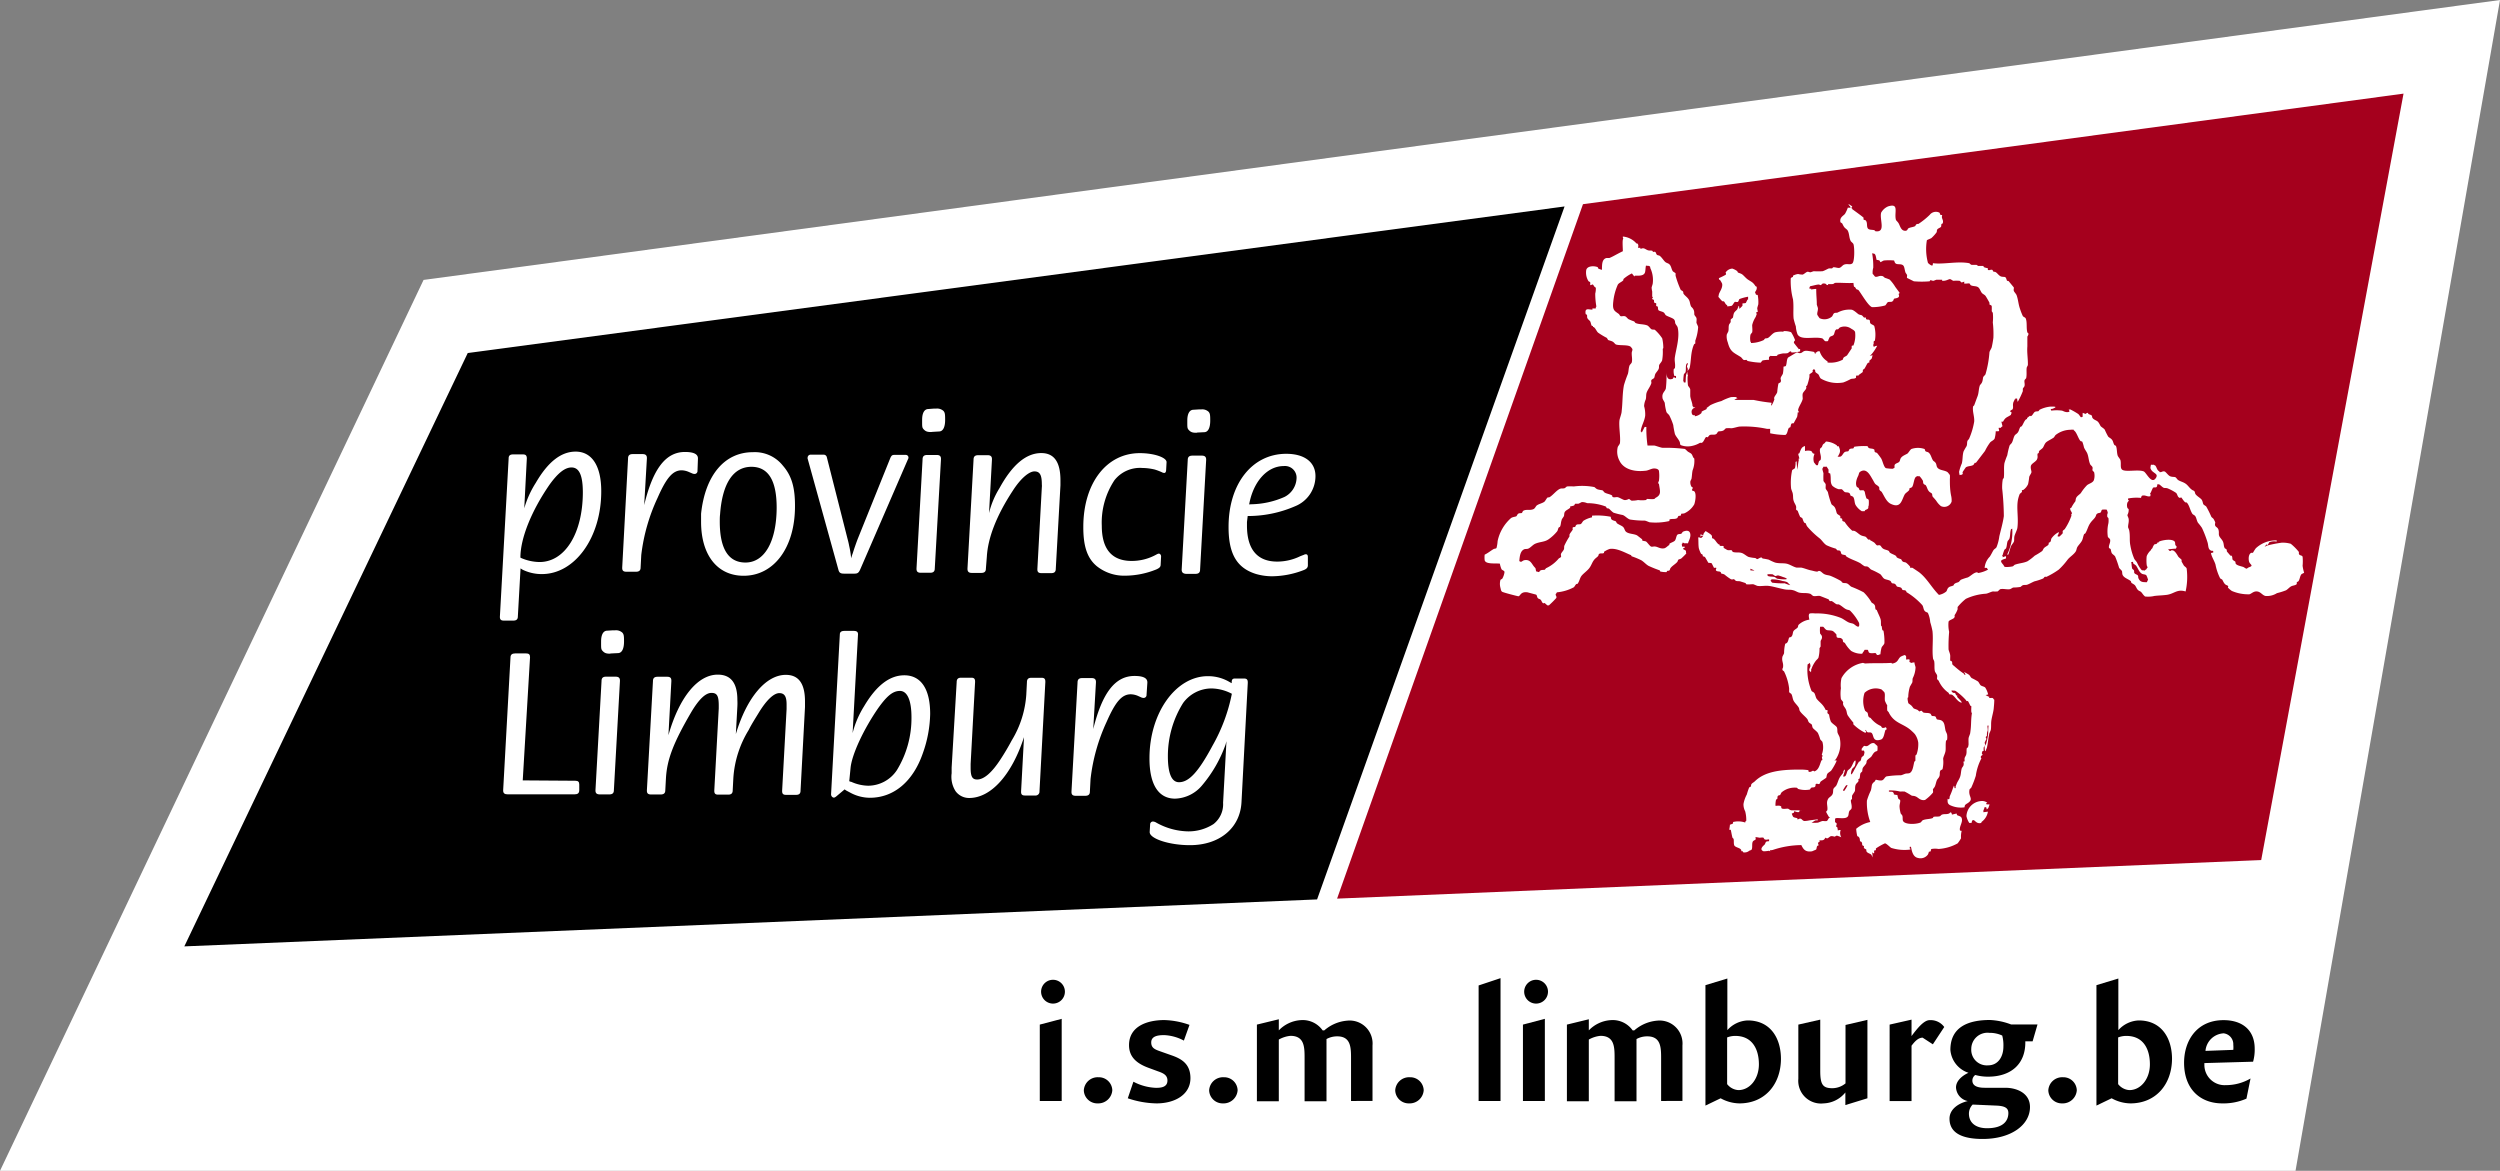 <svg xmlns="http://www.w3.org/2000/svg" viewBox="0 0 342.33 160.32"><rect x="0" y="0" width="342.33" height="160.32" fill="#808080" stroke="none"/><defs><style>.cls-1{fill:#fff;}.cls-2{fill:#a5001d;}</style></defs><title>Asset 2</title><g id="Layer_2" data-name="Layer 2"><g id="pL-logo_pantone-201"><polygon class="cls-1" points="314.33 160.32 0 160.32 58 38.33 342.33 0 314.33 160.32"/><polygon points="180.35 123.16 25.24 129.59 64.05 48.34 214.24 28.27 180.35 123.16"/><polygon class="cls-2" points="309.63 117.77 183.09 123.05 216.76 27.96 329.12 12.82 309.63 117.77"/><path class="cls-1" d="M71.74,69.78a13.25,13.25,0,0,1,1.63-3.67c1.66-2.86,3.46-4.27,5.45-4.27,2.26,0,3.52,2,3.51,5.45,0,6.34-3.62,11.33-8.14,11.32A5.93,5.93,0,0,1,71.54,78l-.26-.17h0l-.37,6.6c0,.37-.2.55-.61.55H69c-.41,0-.55-.15-.55-.52v0l1.2-21.69c0-.4.2-.55.64-.55h1.27c.41,0,.55.12.58.49l0,.06-.37,7.2Zm-.4,6.62a6.55,6.55,0,0,0,2.54.56c3.47,0,5.91-3.91,5.93-9.5,0-2.34-.48-3.45-1.55-3.45-.9,0-1.85.75-3,2.34-2.47,3.58-4,7.34-4,10Z"/><path class="cls-1" d="M93.81,61.89c1.19,0,1.76.3,1.76.87v.06l-.06,1.65a.4.4,0,0,1-.41.43.86.86,0,0,1-.35-.09l-.4-.17a2.64,2.64,0,0,0-1-.24c-1.21,0-2.09,1-3.31,3.78A25.42,25.42,0,0,0,87.81,76l-.09,1.71c0,.4-.2.58-.64.58h-1.3c-.41,0-.58-.14-.58-.52v-.06L86,62.79c0-.43.2-.61.64-.61H88c.4,0,.58.18.58.52v.09l-.37,6.37C89.41,64.16,91.18,61.88,93.81,61.89Z"/><path class="cls-1" d="M103.1,61.92a4.9,4.9,0,0,1,4.1,1.84c1.21,1.39,1.67,3,1.66,5.56,0,5.67-2.89,9.54-7.06,9.52C98.22,78.83,96,76,96,71.45c0-.35,0-.72,0-1.1C96.55,65.11,99.2,61.91,103.1,61.92Zm-4.54,9.51c0,3.7,1.17,5.59,3.51,5.6,2.63,0,4.26-2.88,4.28-7.51,0-3.73-1.14-5.59-3.45-5.6-2.49,0-4,2.27-4.3,6.53C98.56,70.76,98.56,71.11,98.56,71.42Z"/><path class="cls-1" d="M116.77,75.76c.2-.64.44-1.33.67-1.94l4.46-11.07c.15-.35.26-.46.55-.46H124a.37.37,0,0,1,.4.35.56.56,0,0,1-.09.29L117.78,78c-.2.43-.35.55-.78.55h-1.42c-.49,0-.67-.12-.78-.55l-4.21-15.2a.26.26,0,0,1,0-.14.41.41,0,0,1,.46-.4h1.71a.44.44,0,0,1,.46.35l2.74,10.8c.09.37.23.84.31,1.3a12.82,12.82,0,0,1,.28,1.74A6.44,6.44,0,0,1,116.77,75.76Z"/><path class="cls-1" d="M125.5,77.9v-.06l.83-14.93c0-.43.2-.61.64-.61h1.3c.41,0,.58.18.58.52v.09L128,77.85c0,.4-.2.58-.64.58h-1.3C125.68,78.42,125.5,78.28,125.5,77.9Zm2-18.74c-.52,0-.75-.09-1-.35s-.23-.38-.23-1.33.32-1.45.82-1.47l.78-.06h.32a1.29,1.29,0,0,1,1,.32c.2.23.23.44.23,1.22,0,1-.29,1.56-.79,1.59l-1,.06A.79.79,0,0,1,127.47,59.16Z"/><path class="cls-1" d="M136.85,66.86c1.77-3.23,3.66-4.82,5.74-4.82,1.77,0,2.63,1.25,2.62,3.77,0,.2,0,.43,0,.64l-.64,11.45c0,.4-.2.58-.61.58H142.6c-.38,0-.55-.15-.55-.49V77.9l.61-11.17a2,2,0,0,0,0-.41c0-1.3-.28-1.76-1-1.77s-1.88.92-3,2.68c-2.21,3.38-3.38,6.41-3.53,9L135,77.87c0,.4-.2.58-.64.58h-1.3c-.41,0-.58-.18-.58-.55v-.06l.83-14.9c0-.43.2-.61.64-.61h1.3c.4,0,.58.18.58.52v.09l-.4,7.32A11.63,11.63,0,0,1,136.85,66.86Z"/><path class="cls-1" d="M159.43,64.76a.67.67,0,0,1-.32-.09,7.93,7.93,0,0,0-1-.38,7.76,7.76,0,0,0-1.68-.21,4.45,4.45,0,0,0-3.82,1.67A10.5,10.5,0,0,0,150.87,72c0,3.18,1.37,4.81,4.09,4.81a6.87,6.87,0,0,0,3.3-.83c.26-.14.32-.17.44-.17s.29.15.29.38l-.06,1.13c0,.29-.15.46-.61.66a11.54,11.54,0,0,1-4.28.85,6,6,0,0,1-3.84-1.29c-1.3-1.07-1.87-2.7-1.86-5.39,0-6,3.19-10.12,7.76-10.1,1.91,0,3.64.59,3.64,1.23v0l-.06,1.1C159.66,64.64,159.57,64.76,159.43,64.76Z"/><path class="cls-1" d="M161.81,78V78L162.64,63c0-.43.2-.61.64-.61h1.3c.4,0,.58.18.58.52V63L164.33,78c0,.4-.2.58-.64.58h-1.3C162,78.54,161.81,78.39,161.81,78Zm2-18.74c-.52,0-.75-.09-1-.35s-.23-.38-.23-1.33.32-1.45.81-1.47l.78-.05h.32a1.28,1.28,0,0,1,1,.32c.2.23.23.43.23,1.21,0,1-.29,1.56-.79,1.59l-1,.05A.79.79,0,0,1,163.78,59.27Z"/><path class="cls-1" d="M170.75,71.48c0,.17,0,.32,0,.49,0,3.24,1.4,4.92,4.12,4.93a7.18,7.18,0,0,0,3.18-.74l.52-.2a.43.43,0,0,1,.26-.06c.17,0,.26.12.26.38V77.4c0,.32-.17.52-.64.69a12.3,12.3,0,0,1-4.23.82A7.94,7.94,0,0,1,172,78.6c-2.66-.82-3.78-2.79-3.77-6.46,0-5.9,3.24-10,7.9-10,2.49,0,4,1.14,4,3.05a4.44,4.44,0,0,1-2.79,4.13,16.19,16.19,0,0,1-6.49,1.34Zm.59-2.43a11.67,11.67,0,0,0,4.54-1,3,3,0,0,0,1.66-2.54,1.59,1.59,0,0,0-1.76-1.69c-2.26,0-4.17,2.13-4.73,5.25Z"/><path class="cls-1" d="M78.77,106.91c.4,0,.55.15.55.52v.06l0,.7c0,.41-.2.58-.64.58l-9.17,0c-.41,0-.61-.15-.61-.52l0-.06,1-18.14c0-.4.2-.58.67-.58H72c.43,0,.58.14.58.52V90l-1,16.86Z"/><path class="cls-1" d="M81.54,108.25v-.06l.83-14.93c0-.43.2-.61.64-.6h1.3c.41,0,.58.18.58.52v.09l-.83,14.93c0,.41-.2.58-.64.58h-1.3C81.72,108.77,81.54,108.62,81.54,108.25Zm2-18.74c-.52,0-.75-.09-1-.35s-.23-.37-.23-1.33.32-1.45.81-1.47l.78-.05h.32a1.29,1.29,0,0,1,1,.32c.2.23.23.44.23,1.21,0,1-.29,1.56-.79,1.59l-1,.05A.79.79,0,0,1,83.51,89.5Z"/><path class="cls-1" d="M98.29,92.38q2.69,0,2.68,3.48a8.43,8.43,0,0,1,0,.87l-.21,3.79c1.49-5,4.13-8.12,6.85-8.11,1.77,0,2.63,1.22,2.62,3.68,0,.26,0,.49,0,.72l-.61,11.46c0,.4-.2.58-.64.57h-1.36c-.38,0-.52-.15-.52-.52v-.06l.61-11.17c0-.23,0-.44,0-.64,0-1.07-.28-1.54-1-1.54s-1.71.89-2.79,2.65c-.47.78-1,1.59-1.4,2.4a14.31,14.31,0,0,0-2.1,6.56l-.09,1.71c0,.4-.2.58-.61.58H98.33c-.38,0-.52-.15-.52-.52v-.06L98.42,97c0-.12,0-.26,0-.38,0-1.33-.23-1.74-1-1.74s-1.68.8-2.79,2.68c-2.47,4.24-3.29,6.47-3.44,9l-.09,1.65c0,.4-.2.58-.64.58h-1.3c-.41,0-.58-.15-.58-.52v-.06l.83-14.93c0-.43.2-.61.64-.61h1.3c.41,0,.58.15.58.53v.09l-.4,7.38C93,95.49,95.54,92.37,98.29,92.38Z"/><path class="cls-1" d="M116.78,100.26a12.86,12.86,0,0,1,1.54-3.55c1.69-2.86,3.51-4.24,5.51-4.24,2.29,0,3.55,1.89,3.54,5.31a16.86,16.86,0,0,1-1,5.35c-1.34,3.9-4,6.12-7.28,6.11a5.67,5.67,0,0,1-2.51-.62l-.66-.35a1.66,1.66,0,0,1-.26-.18h0l-1,.84c-.23.2-.35.29-.49.29s-.37-.17-.37-.46v0L115,86.88c0-.35.23-.49.64-.49h1.27c.41,0,.58.15.58.46v0l-.74,13.54Zm-.14,6.83a5.87,5.87,0,0,0,2.23.5,4.74,4.74,0,0,0,3.94-2.13,13.62,13.62,0,0,0,2-7.26c0-2.29-.57-3.59-1.58-3.59s-1.83.75-3,2.39c-1.95,2.83-3.58,6.29-3.76,8.15l-.18,1.82v0A1.23,1.23,0,0,0,116.65,107.08Z"/><path class="cls-1" d="M132.7,109.27a2.29,2.29,0,0,1-1.85-.93,3.65,3.65,0,0,1-.54-2.46c0-.26,0-.52,0-.78L131,93.41c0-.44.2-.61.61-.61H133c.38,0,.52.15.52.52v.09l-.61,11.19c0,.18,0,.38,0,.55,0,1.19.23,1.59.89,1.59.93,0,2-.92,3.19-2.74.55-.84,1.08-1.73,1.54-2.6a13.81,13.81,0,0,0,2-6.24l.09-1.74c0-.44.2-.61.61-.61h1.39c.38,0,.52.15.52.52v.09l-.8,14.93a.54.54,0,0,1-.61.58h-1.39c-.38,0-.52-.15-.52-.49v-.09l.4-7.41C138.55,106.08,135.71,109.28,132.7,109.27Z"/><path class="cls-1" d="M155.35,92.56c1.19,0,1.76.29,1.76.87v.06L157,95.14a.4.4,0,0,1-.41.43.88.88,0,0,1-.35-.09l-.4-.18a2.61,2.61,0,0,0-1-.23c-1.21,0-2.09,1-3.31,3.78a25.42,25.42,0,0,0-2.2,7.83l-.09,1.71c0,.4-.2.58-.64.58h-1.3c-.41,0-.58-.15-.58-.52v-.06l.83-14.93c0-.43.2-.61.64-.61h1.3c.4,0,.58.18.58.52v.09l-.37,6.37C150.94,94.84,152.71,92.56,155.35,92.56Z"/><path class="cls-1" d="M167.82,101.95a18,18,0,0,1-3.2,5.57,5,5,0,0,1-3.71,1.84c-2.29,0-3.52-1.95-3.51-5.54,0-6.22,3.62-11.24,8-11.23a5.75,5.75,0,0,1,3,.82l.26.14s0-.06,0-.12c0-.38.12-.52.44-.52h1.24c.38,0,.52.15.52.52v.09L170,109.85c-.18,3.53-3,5.89-7.08,5.88-2.81,0-5.49-.89-5.49-1.78v-.06l.06-1a.39.39,0,0,1,.38-.4,1,1,0,0,1,.35.09,9.21,9.21,0,0,0,4.39,1.26,6.29,6.29,0,0,0,3.56-1,3.44,3.44,0,0,0,1.31-2.92l.46-8.42Zm-1.91-7.68a4.83,4.83,0,0,0-3.91,2,13.67,13.67,0,0,0-2.08,7.28c0,2.34.51,3.56,1.52,3.56,1.36,0,2.67-1.41,4.59-5A23.58,23.58,0,0,0,168.68,95,6.18,6.18,0,0,0,165.9,94.27Z"/><path class="cls-1" d="M271.27,109.69a1.17,1.17,0,0,1,.85.23s-.21.13-.16.15l.08.08c.13,0,.25,0,.39,0,0,.07-.14.4-.15.46s-.23.23-.23.23a2.12,2.12,0,0,0-.08-.31c-.06,0-.19,0-.23,0,0,.16-.11.34-.15.46v.23l.62-.08a2.16,2.16,0,0,1-.85,1.39l-.08.16c-.55.14-.75-.23-1-.39,0,0-.2,0-.23.08a1.66,1.66,0,0,0-.08.31c-.05,0-.25,0-.31,0a2.69,2.69,0,0,1-.39-.93A2.17,2.17,0,0,1,271.27,109.69Z"/><path class="cls-1" d="M258.45,108a1.84,1.84,0,0,1,0,.23C258.72,108.3,258.58,108,258.45,108Z"/><path class="cls-1" d="M260.85,89.69l.15.16a2,2,0,0,1,0,.46c.08,0,.4-.05.46,0s0,.26,0,.31.21.1.23.16a2,2,0,0,1,.46-.08c0,.25.14.53.15.69a3.6,3.6,0,0,1-.38,1.47c-.07.23,0,.39-.08.62l-.31.54a5.18,5.18,0,0,0-.23,1.47c-.2,0,0,.71,0,.77s.35.26.46.39c.41.47.09.28.77.54.05,0,.25.22.31.23s.13-.12.31-.08c0,0,.18.22.23.23.38.1.62,0,.93.15.08,0,.15.27.23.31s.33,0,.46.08.13.33.23.39.44.05.62.16c.44.26.41.7.54,1.31,0,.12.21.47.23.62a2.4,2.4,0,0,1,0,.7l-.15.15c-.09.58,0,1.1-.08,1.47s-.29.73-.31,1a4.19,4.19,0,0,1-.08,1.39c0,.07-.28.16-.31.23-.14.31,0,.56-.16.85-.05.13-.26.33-.31.46-.15.37-.15.6-.31.93a3.33,3.33,0,0,0-.23.31c0,.14.05.33,0,.46a5.74,5.74,0,0,1-1.08,1c-.62.13-.91-.31-1.24-.46s-.38-.06-.62-.15a10.26,10.26,0,0,0-.93-.54,5.23,5.23,0,0,0-.62,0,5.35,5.35,0,0,0-1.54-.15v.15c.28.06.49-.05.62.16s0,.18.08.23a1.57,1.57,0,0,0,.46.08,2.84,2.84,0,0,0,.15.54s.22.12.23.15c.06.29-.1.57-.08.93a4.52,4.52,0,0,0,.16.92s.21.23.23.31c.07.27,0,.46.08.69.25.54,1.79.49,2.39.23.06,0,.24-.28.31-.31.43-.19,1-.14,1.39-.31l.08-.15c.31-.09.55,0,.85-.08.08,0,.23-.21.31-.23.36-.13.61,0,1-.16l.15-.15c.2,0,.17.18.23.31.26-.08.41-.09.62-.16l.08.23c.24.12.52.14.62.39.22.56-.36,1.16-.23,1.7,0,.07.15,0,.23.08a3.19,3.19,0,0,0-.08,1,6.85,6.85,0,0,1-.46.69,6.08,6.08,0,0,1-2.63.77,2.72,2.72,0,0,0-.93,0c-.17.06-.06.18-.15.31s-.2,0-.23.08-.08.29-.15.39a1.25,1.25,0,0,1-1.31.46c-.76-.13-.88-1-1-1.54h-.16c0,.05-.05.31.08.23v.15a6,6,0,0,1-2.63-.23c-.16-.1-.65-.61-.85-.62a8.16,8.16,0,0,0-1.24.7c0,.05,0,.19,0,.23s-.2,0-.23.08,0,.23,0,.31-.35,0-.23-.08c-.17-.08,0,.16,0,.16s-.15.1,0,.08a4.31,4.31,0,0,0,0,.46,3.19,3.19,0,0,0-.16-.38c-.18-.17-.46-.19-.62-.39s0-.22-.08-.31-.27-.14-.31-.23,0-.19,0-.23-.2-.09-.23-.15,0-.25-.08-.39-.2-.1-.23-.16,0-.37-.15-.54-.21-.11-.23-.15a6,6,0,0,1-.15-1,4.26,4.26,0,0,1,1.93-.93,7.61,7.61,0,0,1-.46-2.93,9.05,9.05,0,0,1,.54-1.39c.2-.72,0-.83.54-1.24,0,0,.11-.22.15-.23s.57.17.85.08.37-.47.62-.54a12.65,12.65,0,0,1,1.93-.15c.15,0,.53-.2.7-.23s.37,0,.54-.08c.43-.24.48-1,.62-1.54l.15-.15c0-.22,0-.48,0-.7l.16-.15a4.23,4.23,0,0,0,.23-1.62,2.64,2.64,0,0,0-.46-1.16,3.5,3.5,0,0,0-.39-.39c-1.1-1.09-2.39-1-3.17-2.55,0-.07-.21-.24-.23-.31a5.65,5.65,0,0,1,0-.7,3.44,3.44,0,0,1-.31-.62c-.07-.41.06-.85-.08-1.16a4.23,4.23,0,0,0-.39-.39,2.23,2.23,0,0,0-2.32.46,3.52,3.52,0,0,0,.08,2.47l.31.23c.1.18.06.37.15.54s.24.15.31.23a3.57,3.57,0,0,0,1.39,1.08l.15.23c.22.06.35,0,.54-.08,0,.08.11.14.08.31l-.15.08c-.17.43-.2,1.17-.62,1.31-1.23.41-.93-.69-1.31-.93-.16-.1-.37,0-.54-.08s-.16-.29-.23-.31-.06.12,0,.16.07.22-.08.23a6.17,6.17,0,0,1-1.62-1.16c0-.08,0-.16,0-.23a10.65,10.65,0,0,1-.77-1c-.14-.27-.11-.48-.23-.77s-.34-.47-.39-.7,0-.23,0-.31-.27-.33-.31-.46a5,5,0,0,1,0-1.47,4.23,4.23,0,0,1,.08-1.39,4.15,4.15,0,0,1,2.93-2.08c.07,0,.22.09.39.08,1.09-.07,2.4,0,3.48-.08.13,0,0,.12.23.08.76-.17.67-.62,1.08-.93A2.65,2.65,0,0,1,260.85,89.69Z"/><path class="cls-1" d="M207.17,75.86l.08.16C207.21,75.91,207.31,75.86,207.17,75.86Z"/><path class="cls-1" d="M242.16,55.24"/><path class="cls-1" d="M231.19,49.29s-.37.54.08.39C231.12,49.66,231.31,49.22,231.19,49.29Z"/><path class="cls-1" d="M250.11,38.86l.08.15C250.16,38.91,250.26,38.86,250.11,38.86Z"/><path class="cls-1" d="M237.21,36.78a2.31,2.31,0,0,1,.62.31c.07,0,.1.19.16.23s.35.11.54.23.51.51.77.7c.52.36.72.36,1.08.93l.16.08c.08.38-.12.56-.23.77.08.07.08.25.15.31s.21,0,.23.08a5.27,5.27,0,0,1,.08,1.24s-.15.51-.15.54a3.58,3.58,0,0,0,.08.46c0,.06-.21.09-.23.15s.13.18.08.23-.06.19-.16.39a3.49,3.49,0,0,0-.46,1.08c0,.32.06.69,0,1a2.81,2.81,0,0,0-.23.31,2.42,2.42,0,0,0,0,1c.14,0,0,0,.08.15a4.32,4.32,0,0,0,1.7-.39c.05,0,.16-.2.23-.23s.23,0,.39-.08c.31-.19.61-.65,1-.77a3.62,3.62,0,0,1,1.08-.08l.08-.08a2.57,2.57,0,0,1,1,.15,5.47,5.47,0,0,1,.54,1.08c0,.09-.2.16-.15.39,0,0,.57.75.62.77v.08c.08,0,.15-.05.23,0a1.31,1.31,0,0,0,0,.31,5.33,5.33,0,0,1-1.16.15c-.07,0,0-.18-.23-.15,0,0-.28.22-.31.23-.33.08-.53,0-.85.08a3.94,3.94,0,0,0-.54.15l-.08.15a4.93,4.93,0,0,1-.93,0c0,.08-.15.12-.16.15a1.42,1.42,0,0,0,0,.39,4.8,4.8,0,0,0-.85.08c-.1,0-.24.29-.31.31a9.8,9.8,0,0,1-1.78-.23l-.15-.15c-.13,0-.27.05-.39,0s-.28-.32-.39-.39c-1-.63-1.44-.7-1.78-2a2.29,2.29,0,0,1-.15-1c0-.13.2-.42.23-.54.07-.34,0-.53.08-.85,0-.08.21-.32.23-.39s0-.23,0-.31.27-.24.31-.31.05-.4.15-.62.36-.37.46-.54a3.86,3.86,0,0,0,.16-.46s.12.17.15.23h-.08c-.1.06.08.16.08.16a4.43,4.43,0,0,0,.39-.39c0-.06,0-.27,0-.31s.29,0,.46-.08l.23-.46h.08c0-.11,0-.28,0-.39a6.4,6.4,0,0,0-1.16.31c-.1.05-.13.33-.23.39s-.27,0-.39,0-.31.46-.46.54a3,3,0,0,1-.62.08V41.8c-.28-.14-.26-.34-.46-.54h-.15c-.12,0-.43-.43-.54-.54s0-.25,0-.39c.1-.4.55-.87.46-1.47a2.78,2.78,0,0,0-.31-.54c-.12.07-.12-.18-.15-.23a8.81,8.81,0,0,0,.93-.46c.13-.12,0-.25,0-.31A1.16,1.16,0,0,1,237.21,36.78Z"/><path class="cls-1" d="M268.57,107.84c0,.09-.15.28-.15.31-.1.46.11.14.15.16a1.13,1.13,0,0,1,0-.31s.15-.06.16-.08S268.61,107.73,268.57,107.84Z"/><path class="cls-1" d="M269.58,107a8.21,8.21,0,0,1-.46,1.24,4.51,4.51,0,0,0-.23.77c0,.09-.31.52,0,.31s.71-1.6.93-2.32A1.53,1.53,0,0,0,269.58,107Z"/><path class="cls-1" d="M270.12,95.94c0,.25,0,.35-.08.54l.31.08c0-.09.14-.13.08-.31h-.08A.93.93,0,0,0,270.12,95.94Z"/><path class="cls-1" d="M269,94.86s-.06.22-.08.31a3.45,3.45,0,0,1,.62.23c.07,0,.08.28.15.31.58.26-.37-.84-.39-.85S269,94.9,269,94.86Z"/><path class="cls-1" d="M269.58,81.19s-1,.6-.39.46c.06,0,.25-.21.31-.23s.93-.17.46-.23A1.37,1.37,0,0,0,269.58,81.19Z"/><path class="cls-1" d="M241,78.41c.05,0,.21.22.31.23s.37-.09.16-.16C241.4,78.47,241.14,78.45,241,78.41Z"/><path class="cls-1" d="M257.91,86.37l-.15-.08a2.26,2.26,0,0,1-.08-.54h-.08c-.08-.37,0-.61-.08-.93s-.36-.84-.54-1.31c0,0-.14,0-.15-.08-.1-.22,0-.41-.16-.62s-.31-.21-.39-.31a6.7,6.7,0,0,0-1.08-1.39,14.68,14.68,0,0,0-1.7-.77c-.19-.11-.39-.39-.62-.46s-.35,0-.54-.08-.17-.2-.23-.23a12.65,12.65,0,0,0-1.39-.69c-.32-.13-.53-.1-.85-.23s-.47-.41-.7-.46-.17.09-.39.08-.53-.11-.77-.16c-.44-.08-1-.33-1.39-.39-.2,0-.42,0-.62,0-.45-.1-.92-.45-1.39-.54s-1,0-1.55-.15a6.77,6.77,0,0,1-.85-.39,7.23,7.23,0,0,0-.85-.16l-.15-.15c-.23,0-.45.23-.62.23l-.23-.15a5,5,0,0,1-.93-.15c-.29-.12-.63-.45-.93-.54-.45-.14-.81,0-1.24-.15,0,0-.11-.22-.16-.23s-.32,0-.46,0-.45-.24-.62-.31a1.55,1.55,0,0,0,0-.23c-.16-.1-.37,0-.54-.08v-.15h-.08c-.35-.18-.49-.67-.85-.85h-.08c-.08-.11,0-.23-.08-.39s-.62-.48-.85-.62c0,.06-.22.27-.23.31-.2.43.11.29-.46.15a2.33,2.33,0,0,1,0,.31s.09-.06.12-.11.19,0,.19,0v.15c-.09,0-.19.15-.23.15s-.16-.09-.39-.08c.05.5,0,.93.08,1.47a3.75,3.75,0,0,0,.31.77s.21.1.23.16v.15c.08.08.24.07.31.15s.42.74.46.77.33,0,.46.08l.31.62c.07,0,.24-.05.31,0s-.15.26,0,.39.39.07.54.15.08.19.15.23.3.05.46.16a7,7,0,0,0,.85.62c.21.08.28,0,.39,0s.22.2.31.23c.24.08.37,0,.62.08s.46.14.7.23l.08.15c.3.06.62,0,.93,0,.11,0,.51.21.62.23.51.07,1-.06,1.54,0s1.49.34,2.09.46.82,0,1.31.15c.21.05.54.26.77.31.51.11,1,0,1.47.15.12,0,.34.28.46.31.3.07.62-.06.93,0,0,0,1.11.43,1.16.46s.09.19.16.23.17,0,.23,0c.23.06.54.41.77.46a1.84,1.84,0,0,1,.23,0c.33.14.63.45.93.62s.41.1.62.23a6.77,6.77,0,0,1,1.24,1.7c.14.94-.49.3-.7.16s-.38-.1-.7-.23-.73-.47-1.08-.62a8.79,8.79,0,0,0-3.55-.62,2.67,2.67,0,0,0-.7,0c-.23.07-.16.48-.08.85a2.73,2.73,0,0,0-1.47.7c-.1.13-.05.26-.15.39s-.41.27-.54.46-.08.45-.23.69-.31.13-.38.23-.1.42-.23.62-.28.16-.31.23a5.22,5.22,0,0,0-.15,1.23c0,.13-.21.43-.23.54-.13.62.18.8.08,1.47a.52.52,0,0,0-.08.31c0,.08.2.17.23.23a6.69,6.69,0,0,1,.38.93,7.13,7.13,0,0,1,.31,1.39c0,.14,0,.33,0,.46s.27.23.31.31c.16.29.15.63.31.93s.51.6.7.93c.09.16.05.31.15.46.25.39.71.72,1,1.08.12.15.11.31.23.46s.31.2.39.31.05.3.15.46.53.45.7.7a5.65,5.65,0,0,1,.31.85c.05.11.28.29.31.38a2.78,2.78,0,0,1-.08,1.7s0,.22.08.08c0,.09.06.26-.08.23a3.63,3.63,0,0,0,.08.46s-.15.05-.15.08c-.23.59-.35,1.26-.93,1.47h-.08c.07,0-.09-.09-.15-.08s-.27.2-.54.15c-.07,0-.05-.15-.08-.23a7,7,0,0,0-1.16-.08h-.08c-2.67,0-4.75.29-6.1,1.62-.13.13-.37.23-.46.39s0,.23-.08.31-.2.08-.23.15a7.82,7.82,0,0,0-.31.93,4.36,4.36,0,0,0-.46,1.31,2,2,0,0,0,.23,1,4.68,4.68,0,0,1,.15,1.31c-.11,0-.11.13-.15.23a3,3,0,0,0-1.62-.08c-.08,0,0,.2-.08.23a2.5,2.5,0,0,1-.39.15c0,.22-.09.6-.08.7H237c.1.46.12.65.23,1.08l.15.15c.07.27,0,.56.08.85s.64.36.85.54.09.24.15.31h.16a1,1,0,0,1,.08.15,1,1,0,0,0,.85-.23c.05,0,.28-.1.31-.15.14-.3,0-.77.15-1.08.07-.16.32-.2.39-.31s-.06-.15,0-.31c.13,0,.54.08.54.08.17,0,.38-.06.54,0a1.3,1.3,0,0,0,.15.23c.33.09.32,0,.62,0a1.32,1.32,0,0,0,0,.23c-.15.07-.25,0-.38.08s-.15.3-.23.39-.85.66-.15.93a4.24,4.24,0,0,0,.77-.08c-.12,0,.15.08.16.08a1.13,1.13,0,0,0-.08-.15c.26,0,.31,0,.54-.08a12.64,12.64,0,0,1,3.78-.62c.26.53.52,1,1.47.85l.54-.23c.09-.08.08-.35.15-.46s.22-.12.23-.15-.15-.13-.08-.31.18-.14.23-.23-.21,0-.08-.08.34,0,.54-.08.23-.28.31-.31.08.09.23.08.36-.27.54-.31a1.28,1.28,0,0,1,.46.08,3.29,3.29,0,0,0,.31-.15,4.18,4.18,0,0,1,.62.23,1.18,1.18,0,0,1-.08-1c-.21,0-.22,0-.39.08a3.5,3.5,0,0,0-.08-.46l-.15-.08c0-.19.09-.3.08-.39s-.22-.2-.23-.23,0-.25,0-.39.14-.15.16-.15c.26-.06,1,.1,1.39-.08s.24-.5.39-.85c0-.1.28-.26.31-.39.1-.44-.12-.81-.08-1.16l.15-.15c0-.13,0-.25,0-.39s.33-.51.39-.69,0-.48.08-.77.32-.39.39-.54,0-.22,0-.31l.16-.08c.1-.26.05-.52.15-.77,0,0,.21-.19.23-.23s0-.29.08-.46.37-.44.46-.62,0-.3.15-.46.44-.35.54-.46.25-.45.46-.62.34-.1.39-.23a2.77,2.77,0,0,0,0-.62c-.09-.06-.41-.38-.46-.39-.44-.09-.67.31-.93.39s-.33-.06-.46,0a2.71,2.71,0,0,0-.31.39s0,.2,0,.23a1,1,0,0,0,.31,0l.08.23a3,3,0,0,1-.08.39c0,.08-.26.23-.31.31s-.06.3-.15.46-.18.08-.23.16c-.24.39-.4.69-.62,1.08-.07.13-.26.54-.39.62s0-.05-.08-.08a2.16,2.16,0,0,1,.15-.62c.08-.15.32-.29.39-.46s.23-1-.08-.62c-.19.26-.28.6-.46.85s-.37.31-.46.46-.17.69-.39.77c-.06,0-.18,0-.23,0,.06-.18.49-1.37.08-.77-.08.1,0,.2-.08.31s-.37.44-.46.62c-.2.35-.27.73-.46,1.08-.1.17-.31.28-.39.46s0,.51-.15.77-.44.39-.54.54c-.38.58-.06,1-.15,1.62,0,0-.17.17-.16.23s.37.68.39.7.27,0,.08.08-.24.41-.39.46-.37,0-.54,0-.55.21-.7.23a5,5,0,0,1-.85,0c.14-.05.4-.25.54-.31a1.13,1.13,0,0,1,.31,0v-.15l-1.16.15a3.2,3.2,0,0,1-.62.08c-.28,0-.34-.24-.54-.31s-.28.11-.46.08v-.15c-.63-.16-.55-.07-.77-.62a2,2,0,0,1,.31-.15v-.16c.15-.06.36.16.7.08l.08-.23a1.17,1.17,0,0,0,.31,0c-.28,0-1.12,0-1.39,0s-.44-.22-.54-.23-.55.07-.77,0-.09-.27-.16-.31c-.28-.18-.54-.06-.77-.08a3.14,3.14,0,0,1,.08-.85l.15-.08c.08-.13,0-.25.08-.39s.25-.11.31-.15.14-.3.23-.38a2.76,2.76,0,0,1,2.09-.62l.16.16a3.33,3.33,0,0,0,1.62.08s.14-.23.15-.23c.23-.11.39,0,.54-.15s0-.32.16-.39.29.08.46,0a3,3,0,0,1,.15-.31c.1-.09.73-.48.77-.54s.05-.38.16-.54.4-.29.54-.46a8.1,8.1,0,0,0,.7-1.24v-.15c-.48.09-.19,0-.08-.15a3.85,3.85,0,0,0,.54-2.86c0-.2-.26-.57-.31-.77s0-.45-.08-.69-.68-.53-.85-.85a4.3,4.3,0,0,1-.23-.93s-.22-.17-.23-.23.05-.27,0-.39H250c-.38-.83-.81-1-1.24-1.54-.14-.2-.19-.59-.31-.77s-.31-.19-.39-.31a7.56,7.56,0,0,1-.54-3.63,1.35,1.35,0,0,0,.31-.23v.08a1.07,1.07,0,0,1,.08.39c0,.15-.22.36-.15.62,0,0,.22.19.23.23,0-.12,0-.28.08-.31-.17.11,0-.23,0-.23a4.09,4.09,0,0,1,.54-1c.1-.15.31-.3.39-.46a4.84,4.84,0,0,0,.15-1.31l.15-.23c0-.21,0-.49,0-.7s.28-.32.16-.77a3.37,3.37,0,0,0-.23-.31,4.14,4.14,0,0,1,0-.93c.11,0,.28,0,.39,0s.3.39.54.46.57,0,.85.15a3.15,3.15,0,0,1,.46.46c0,.06,0,.36.08.39.25.17.46-.09.77.31.06.08,0,.22.08.31s.18.09.23.15a4.39,4.39,0,0,0,.85,1.08,2.8,2.8,0,0,0,1.54.39v-.08a3.4,3.4,0,0,0,.31-.46c.11,0,.28,0,.39,0s.12.33.23.39c.33.17.68,0,.92.08,0,0,.13.23.16.23.23.06.29-.09.46-.08a4.46,4.46,0,0,1,.16-.93c.07-.19.35-.38.39-.62A8.25,8.25,0,0,0,257.91,86.37ZM239.69,78.1v-.23C240.14,78.1,240.62,78.18,239.69,78.1Zm2.39.77c-.05,0-.05-.22-.08-.23a4.35,4.35,0,0,1,.7,0c.07,0,.3.21.39.23s.27-.08.39-.08a5.86,5.86,0,0,1,.69.23,1.59,1.59,0,0,1,.39.15c.53.28-1,.12-1.16.08s-.31-.21-.39-.23C242.66,78.92,242.41,79,242.08,78.87Zm2.32,1a10,10,0,0,1-1.7-.08c-.08,0-.17-.2-.23-.23s.06-.21.15-.23a4.63,4.63,0,0,1,1.47.23,2.29,2.29,0,0,1,.62.15A1.49,1.49,0,0,1,245,80C245.51,80.33,244.4,79.88,244.4,79.88Zm8.42,27.65H253a4.53,4.53,0,0,1-.46.77c-.21.11-.1-.13-.15-.16C252.46,108.06,252.72,107.58,252.81,107.53Z"/><path class="cls-1" d="M246.63,63.66c0,.27-.35,1.26-.08,1.47s0-.12.08-.31a3,3,0,0,0,.23-.93,1.42,1.42,0,0,1-.08-.23Z"/><path class="cls-1" d="M254.9,50.45c-.13.07-.78.82-.31.54C254.6,51,255.49,50.13,254.9,50.45Z"/><path class="cls-1" d="M277.61,47.44c0-.29,0-1,0-1.31,0-.11.17-.21.15-.46l-.15-.15c-.17-.64,0-1.39-.23-1.93-.05-.12-.32-.2-.39-.31a8.41,8.41,0,0,1-.39-1c-.23-.65-.23-1.2-.46-1.85-.07-.2-.34-.44-.39-.62s.05-.34,0-.46l-.7-.85c-.09-.06-.17,0-.23-.08s-.09-.37-.23-.46-.44,0-.69-.15-.43-.43-.62-.54-.23,0-.31-.08-.11-.21-.15-.23c-.27-.1-.32.11-.62,0,0,0,0-.22,0-.23a2.57,2.57,0,0,1-.54-.15l-.08-.16a6.72,6.72,0,0,0-.7,0l-.23-.15c-.2,0-.43,0-.62,0s-.31-.22-.39-.23c-1.6-.3-3.5.19-4.94,0-.07.12,0,.17-.08.31h-.15A1.74,1.74,0,0,1,264,36a7.26,7.26,0,0,1-.15-3.09c0-.06.53-.24.62-.31a5.46,5.46,0,0,0,.7-.77c.09-.16,0-.32.15-.46s.38-.19.46-.31,0-.21.08-.39l.16-.08c.1-.34,0-.44-.08-.7s0-.27,0-.39-.17,0-.23-.08-.08-.27-.16-.31a1.07,1.07,0,0,0-1.31.31,10.13,10.13,0,0,1-1.54,1.24c-.09,0-.22,0-.31.08s-.09.2-.16.23c-.29.15-.65.14-.93.31-.11.06-.07.39-.54.31s-.6-.71-.77-1-.35-.36-.39-.54c-.23-1,.49-2.28-1.08-1.78a2,2,0,0,0-.93.85c-.25.94.69,2.73-.77,2.55l-.16-.15c-.35-.09-.79,0-.93-.31s0-.69-.23-1c0-.06-.26-.09-.31-.15s0-.15,0-.23-1.42-1.08-1.62-1.24c.21-.08-.08-.08-.08-.08a1.43,1.43,0,0,1,.15-.23,5.06,5.06,0,0,0-.46-.31c-.16-.09.07.21.08.23.18-.05,0,0,.08.08s0,0,.08.15a1.4,1.4,0,0,1-.39,0,5,5,0,0,1-.39.85c-.21.28-.78.47-.62,1.16,0,0,.2.12.23.15s.16.36.31.54.37.28.46.46c.22.42.17.95.39,1.39.06.14.33.29.39.46.16.5.16,2.39-.16,2.63s-.64,0-1.08.15c-.24.06-.44.41-.69.46s-.54-.11-.85-.08l-.15.15c-.13,0-.26,0-.39,0s-.66.34-.93.39a9.32,9.32,0,0,1-1.16,0c-.12,0-.38.14-.54.15a1.1,1.1,0,0,0-.31-.08c-.19,0-.52.35-.7.39a2.48,2.48,0,0,1-.62-.08,2,2,0,0,0-.7.23v.15c-.1.08-.27.09-.31.23a9.83,9.83,0,0,0,.31,2.86c.12,1,0,1.72.08,2.63a10.5,10.5,0,0,0,.31,1.08,3.6,3.6,0,0,0,.23,1.08c.46.86,2.23.28,3.32.54.17,0,.33.34.46.39s.28,0,.39,0a2.93,2.93,0,0,1,.23-.54c.12-.15.41-.15.54-.31s.13-.54.31-.7.22,0,.31-.08.18-.21.23-.23a1.56,1.56,0,0,1,1.55.15c.21.13.45.23.54.46a3.78,3.78,0,0,1-.23,1.85s-.22,0-.23.08,0,.22,0,.31l-.62.93c-.11.14-.33.19-.46.31s-.09.24-.15.31a3.54,3.54,0,0,1-2.08.39v-.15a2.46,2.46,0,0,1-1.08-1.39c-.09,0-.22,0-.31,0v.08a.73.73,0,0,1-.23.08v.16c-.24,0-.11-.19-.23-.23s-.9-.15-.93-.15c-.62-.05-.59.26-.93.31s-.27-.14-.54-.08c0,0-1.15.68-1.16.7-.22.3-.14.81-.31,1.16l-.31.08a5.66,5.66,0,0,1-.08.93c-.05.18-.27.43-.31.62s.11.31,0,.54c0,.08-.29.17-.31.23a10.61,10.61,0,0,0-.16,1.16c-.06.23-.31.49-.39.69s0,.22,0,.31a4.35,4.35,0,0,1-.39.85c-.12-.08,0-.19,0-.39a22.52,22.52,0,0,1-2.47-.39c-.53,0-1.7,0-2.63,0l.23-.15c.26-.07.43,0,.08-.08v-.15a4.85,4.85,0,0,0-.77,0,7.48,7.48,0,0,0-1.31.54,7.82,7.82,0,0,0-1.47.54c-.19.11-.3.25-.54.39V56c-.23.16-.49.21-.7.39v.15a1.56,1.56,0,0,1-.92.46v-.15s-.19,0-.23,0-.15-.12-.16-.15c-.2-.6.17-.79.46-.93a1.2,1.2,0,0,0-.31,0c0-.16.07-.09-.08-.15,0-.45-.25-.88-.31-1.39,0-.26,0-.59,0-.85s-.27-.44-.31-.62-.11-1.31,0-1.31a1.21,1.21,0,0,1-.08-.54c0-.13.27-.37.31-.54.2-.95.14-1.72.39-2.63a3,3,0,0,1,.23-.62l.15-.08c0-.12,0-.27,0-.39a6.63,6.63,0,0,0,.39-1.85c0-.14-.22-.51-.23-.62s.05-.43,0-.62S232,43.21,232,43s0-.45-.15-.69-.26-.26-.31-.39c-.16-.39-.11-.62-.31-.93s-.54-.52-.7-.77c-.06-.1,0-.21-.08-.31s-.26-.15-.31-.23a12.6,12.6,0,0,1-.7-1.93c0-.08,0-.24,0-.31s-.32-.21-.39-.31c-.18-.29-.19-.6-.38-.85s-.4-.22-.62-.39-.48-.63-.77-.85c-.12-.09-.28-.06-.39-.15s-.13-.33-.23-.39-.23,0-.31,0l-.08-.15c-.23-.09-.38,0-.62-.08S225.21,34,225,34a.57.57,0,0,0-.31.08c-.15,0,0,0-.08-.15a1.85,1.85,0,0,1-.31,0c0-.12.09-.25,0-.46s-.19-.09-.23-.15a2.8,2.8,0,0,0-1.85-.93c0,.19,0,.19.08.31-.19,0-.08,1.23-.08,1.7-.28.13-.54.27-.77.39s-.75.42-1.08.54c-.12,0-.26,0-.39,0-.61.15-.62.84-.62,1.62a3.66,3.66,0,0,1-.46-.15c-.06,0-.09-.21-.15-.23-.58-.21-1.41-.13-1.54.39a2.22,2.22,0,0,0,.31,1.55s.21.1.23.15,0,.33,0,.39c.41-.07.28-.24.54.15,0,.06.21.15.23.23a2.75,2.75,0,0,1-.08.77A10.11,10.11,0,0,0,218.6,42c-.14,0-.05.08-.08.23a3.26,3.26,0,0,1-.46,0v.16c-.43.06-1.1-.36-.93.62l.15.08c.1.16,0,.27.08.46s.3.32.39.46.09.41.23.62h.15v.15h.08c.26.13.4.58.62.77a9.87,9.87,0,0,0,1.16.7c.06,0,.16.26.23.31s.4.1.62.23.29.33.46.39c.52.16,1.64,0,2,.31a2,2,0,0,1,.23.31.85.85,0,0,1-.08.39c-.06.46.1.94,0,1.39,0,.13-.26.34-.31.46-.15.39-.11.74-.23,1.16a16.25,16.25,0,0,0-.54,1.54c-.23,1.25-.16,2.24-.31,3.55,0,.36-.28,1-.31,1.31-.08.93.16,2.13.08,3,0,.23-.26.46-.31.62a2.63,2.63,0,0,0,.23,1.85c.49,1.06,1.82,1.59,3.55,1.39.34,0,.81-.3,1.16-.31s.62.09.7.31a5.22,5.22,0,0,1,0,1.39s-.22.39,0,.39c.14,1,.39,1.5-.46,1.93l-.16.15c-.32.07-.69,0-1,0l-.16.15a3.93,3.93,0,0,1-1.08,0,3.47,3.47,0,0,1-.93.08s-.28-.23-.31-.23-.33.19-.62.15c-.13,0-.71-.35-.92-.39s-.43.06-.62,0-.11-.2-.15-.23c-.32-.2-.66-.21-1-.39-.1-.05-.22-.27-.31-.31s-.45-.06-.69-.15-.33-.27-.46-.31a8.72,8.72,0,0,0-2.78-.08,6.91,6.91,0,0,0-.93,0c-.05,0-.26.21-.31.23-.26.09-.37,0-.62.08-.49.18-1,.89-1.47,1.16-.09.05-.23,0-.31.08s-.29.46-.39.54c-.32.24-.78.29-1.08.54-.07.06-.23.39-.39.46-.5.24-1,0-1.39.23-.11,0-.15.26-.23.31s-.29,0-.46.08-.2.32-.31.38-.47.08-.7.23a5.78,5.78,0,0,0-1.85,3.17,4.71,4.71,0,0,1-.15.93c-.06.11-.28.09-.39.15-.42.24-.76.55-1.23.77a3.24,3.24,0,0,0,0,.77c.15.57,1.44.39,2.08.46a3.31,3.31,0,0,0,.23.77c.07.11.33.18.39.31s-.14.78-.31,1c0,0-.21.11-.23.15a2,2,0,0,0,0,1.08c.06.23.07.43.23.54s2.18.63,2.24.62c.29-.08.29-.67,1.24-.54l1.16.31c.15.08.12.32.23.46s.26.12.39.23.18.37.31.46.18,0,.23,0,.27.24.39.31.14,0,.23,0a12.84,12.84,0,0,0,1-1c.08-.26-.13-.3-.08-.54,0,0,.13-.11.15-.23a6.05,6.05,0,0,0,2.32-.69c.12-.08.25-.42.39-.46H216c.26-.3.31-.76.54-1.08s.79-.7,1.08-1.08.37-.74.62-1.08.47-.4.62-.62c0,0,.07-.23.08-.23.27-.19.45,0,.7-.16v-.15a3.06,3.06,0,0,1,.77-.39c1-.16,2.21.57,2.93.85l.08.15a10.65,10.65,0,0,1,1.31.54c.36.21.64.56,1,.77a15.4,15.4,0,0,0,1.54.62s.06.14.08.16a3.51,3.51,0,0,0,.85.08l.08-.15c.1-.07.21,0,.31-.08s.08-.21.15-.31c.24-.33.66-.54.93-.85.06-.07.09-.25.15-.31s.28-.08.39-.16a9.5,9.5,0,0,0,.7-.69c-.07-.13,0-.26-.08-.39s-.69-.24-.15-.38v-.16c-.06,0-.25,0-.31,0s-.07-.33-.08-.39h.08v-.15s.35,0,.23.08a4.54,4.54,0,0,1,.54,0c.09-.36.41-.82.31-1.31s-.52-.47-.93-.31c-.11,0-.22.26-.31.31s-.41,0-.54.15-.17.58-.31.77-.57.29-.77.46v.15c-.22.12-.46.41-.7.46-.51.1-.84-.17-1.16-.23s-.43.05-.62,0-.55-.6-.7-.69-.38-.05-.54-.16v-.15l-.7-.54c-.45-.23-1.08-.18-1.47-.46-.22-.16-.22-.4-.38-.62s-.54-.33-.85-.54c-.07,0-.17-.27-.23-.31s-.39-.1-.54-.23-.1-.36-.15-.39a9.68,9.68,0,0,0-2.55-.15s0,.22,0,.23a3.53,3.53,0,0,0-1.16.46c-.13.09-.24.39-.39.46s-.37,0-.54.08-.16.27-.23.31-.23,0-.31.08,0,.19,0,.23c-.06.23-.41.54-.46.77,0,.06,0,.17,0,.23a9.81,9.81,0,0,0-.69,1.24c-.08.22,0,.34-.08.54s-.34.43-.39.62.06.27,0,.39-.26.17-.31.23a5,5,0,0,1-1.7,1.31c-.06,0-.16.21-.23.23s-.37,0-.54.08-.16.21-.23.23-.29-.09-.39-.08c-.14-.6,0-.32-.31-.69s-.5-1-1.31-.85c-.11,0-.39.22-.46.23s-.11-.11-.23-.08c.05-.69.14-1.37.62-1.62.25-.13.42,0,.7-.16s.56-.49.85-.62c.69-.3,1.28-.22,1.85-.62a5.75,5.75,0,0,0,1.16-1.08c.13-.18.1-.35.23-.54l.16-.08c.15-.32.1-.57.23-.93,0-.13.25-.39.31-.54s0-.42.16-.62.43-.3.62-.46,0-.19.08-.23.33-.06.54-.15c0,0,.12-.22.15-.23s.26,0,.39,0,.42-.22.54-.23a1.73,1.73,0,0,1,.7.15,7.1,7.1,0,0,1,2.55.46c.05,0,.11.2.15.23s.21,0,.31.08.41.43.62.54a10.86,10.86,0,0,0,1.24.31c.32.11.64.51,1,.62a12.94,12.94,0,0,0,2,.15c.16,0,.55.2.7.23a8.38,8.38,0,0,0,2.63-.16c.09,0,.08-.23.08-.23.35-.13.68,0,1-.16.1,0,.15-.26.23-.31s.23,0,.31-.08,0-.2.08-.23.29,0,.46-.08A3,3,0,0,0,232,69.06c.16-.47.31-1.48,0-1.78-.07-.07-.28-.05-.31-.16s.14-.21.08-.39l-.15-.08a1.18,1.18,0,0,1-.15-.77l.15-.31c.08-.47.06-.71.15-1.16a3.5,3.5,0,0,0,.23-1.62l-.15-.16c-.23-.57-.22-.48-.7-.77-.12-.08-.33-.34-.46-.39a21.2,21.2,0,0,0-3-.15c-.24,0-.94-.28-1.16-.31-.42,0-.52,0-.93,0a16.09,16.09,0,0,1-.16-2.55h-.23c-.14.27-.26.5-.39.77,0,0-.12-.18-.16-.15.12-.88.51-1.34.62-2.16a4.17,4.17,0,0,0-.15-1.31,2.5,2.5,0,0,1,.23-.93c.09-.39,0-.64.15-1s.52-.85.62-1.24c0-.13-.06-.27,0-.39s.32-.2.38-.31.08-.37.16-.54.38-.47.46-.7,0-.36.08-.54.32-.39.39-.62a6.83,6.83,0,0,0,.08-1.62c0,.14.08-.08.08-.08a5.86,5.86,0,0,0-.15-1.31,6,6,0,0,0-1-1.16c-.16-.08-.29,0-.46-.08s-.38-.46-.62-.54c-.54-.19-1.07-.11-1.54-.31-.07,0-.18-.21-.23-.23a6.49,6.49,0,0,1-.77-.31c-.14-.09-.29-.33-.46-.39s-.37,0-.54,0-.25-.27-.31-.31c-.61-.44-.91-.51-.77-1.7a7.58,7.58,0,0,1,.62-2.32c.14-.23.5-.36.69-.54s0-.18.08-.23a5,5,0,0,1,1.16-.77l.31.39c.12.06,0-.09.15-.08.48,0,1.11.05,1.31-.39.1-.22.08-.72.16-1,.21.08.29,0,.46.08s.09.19.15.31a3.8,3.8,0,0,1,.31,2.09c0,.06-.15.48-.15.54a2.85,2.85,0,0,0,.08.54c0,.19,0,.57,0,.54,0,.15,0,.17.08.23s-.12.12-.08.23.2.1.23.15,0,.31.08.39.2,0,.23.08,0,.22,0,.31.21.11.23.15,0,.33.08.46.52.19.7.31.2.3.31.39c.27.2,1,.38,1.16.62s.07.35.16.54.26.33.31.54c.3,1.31-.21,2.89-.38,4-.1.62.09.91,0,1.54l-.16.15a2.15,2.15,0,0,0,.08.93,1.09,1.09,0,0,1,.23,0s0,.25,0,.31l-.31-.15s-.12.22-.15.23c-.73.26-.83-.33-.85-.93a15,15,0,0,1-.08,2.24c-.1.44-.57.6-.46,1.31,0,.18.27.52.31.69a6.77,6.77,0,0,0,.23,1.24c.07.16.31.32.39.46a8.54,8.54,0,0,1,.54,1.31,11.6,11.6,0,0,0,.23,1.24c.14.35.46.67.62,1s0,.42.23.54a2.66,2.66,0,0,0,1.54.08,3.52,3.52,0,0,0,1-.39c.17-.08.19.06.38-.08s.35-.61.46-.7.17,0,.23,0,.24-.28.31-.31c.26-.1.51,0,.77-.08s.26-.31.39-.39.41,0,.7-.15c.13-.05.25-.27.39-.31a4.45,4.45,0,0,1,.69,0c.29,0,.85-.2,1.16-.23a14.68,14.68,0,0,1,3.71.31,2.66,2.66,0,0,0,.46,0s0,.52,0,.46v.15a10.44,10.44,0,0,0,2.08.23c.3-.15.29-.62.46-.93,0-.07.19-.08.23-.15s.06-.35.15-.46.25,0,.31-.08l.46-.85a3.1,3.1,0,0,0,.08-.62h.15c0-.24-.13-.18-.08-.39.11-.48.53-1,.62-1.47,0-.21-.05-.49,0-.7s.38-.5.46-.69,0-.22,0-.31l.15-.15a7.74,7.74,0,0,0,.31-1.16c0-.08,0-.23,0-.31s.35-.23.46-.39v-.08c-.1.08,0-.17.08-.23s.21.05.23.08,0,.22.08.31.3.2.39.31.15.39.31.54a4.52,4.52,0,0,0,3.09.54,7.15,7.15,0,0,0,1-.46c.27-.1.45,0,.7-.16.08,0,0-.27.08-.31s.23,0,.31,0v-.08l.54-.39c.08-.11,0-.24.08-.39h.08c.16-.08.42-.73.54-.85s.22-.06.23-.08,0-.18,0-.23.25-.22.31-.31.07-.29.15-.46c-.61.09-.44.2-.08-.23a5.69,5.69,0,0,0,.7-1.08l-.39.08c.1.1-.08.08-.08.08s-.07-.23-.08-.23-.09-.16.08-.08a1.47,1.47,0,0,1,0-.46l.15-.08a4.52,4.52,0,0,0-.08-2c-.09-.16-.44-.23-.54-.39s0-.39-.15-.46-.26,0-.39-.08,0-.2-.08-.23-.19,0-.23,0-.22-.26-.31-.31-.31-.06-.46-.15-.61-.55-.93-.62a3.37,3.37,0,0,0-1.93.39c-.17.06-.31,0-.46.08s-.2.34-.31.46a1.58,1.58,0,0,1-1.7.23,5.22,5.22,0,0,1-.31-.46c-.06-.32.11-.54.08-.93l-.15-.46c0-.75-.08-1.17-.08-2.16a6.45,6.45,0,0,0-.7.08v-.15c-.15-.06,0,.15-.15.08s0-.21-.08-.23.18-.1.08-.15c.42-.06.83-.21,1.16-.23.14,0,.25.09.31.08s.24-.23.31-.23c.57,0,.31.2.7.23v-.15a3.09,3.09,0,0,0,.69,0l.23-.15c.57-.06,1.75.06,2.55,0a2.49,2.49,0,0,0,.08.54h.08c.06,0,.18.26.23.31s.23.06.31.15c.37.46,1.33,2.17,1.85,2.32a6.8,6.8,0,0,0,1.78-.23c.13-.06.26-.4.39-.46s.42,0,.62-.08v-.08h.08s.11-.28.15-.31.5-.06.62-.23,0-.3,0-.39.15-.15.15-.15c-.19-.28-.42-.57-.62-.85a5.51,5.51,0,0,0-.77-1,6.34,6.34,0,0,0-.62-.23c-.05,0-.26-.22-.31-.23-.49-.14-.67.13-1,.08-.11,0-.23-.25-.31-.31l-.08-.08a2.26,2.26,0,0,1,.08-.85,10.08,10.08,0,0,0-.16-2c.15.11.26,0,.39.16s.15.47.23.77a1.28,1.28,0,0,1,.39.08s.13.23.15.23.36-.21.46-.23a7.19,7.19,0,0,1,1.39,0c.08.18.09.37.31.46s.58,0,.85.15.25.55.39,1c0,.06.21.3.23.39s-.05.3,0,.39l.93.46a12.68,12.68,0,0,0,2.16,0l.08-.15c.22,0,.24.09.46.08l.39-.15c.1,0,.7,0,.77,0s-.17.17.23.15.71-.24.85-.23.36.21.46.23a6,6,0,0,1,.85,0c.08,0,.22.23.31.23s.19-.12.39-.08c0,0-.17.19,0,.23s.49-.06.69,0c0,0,.11.21.16.23.28.15.66.09.93.23s.32.43.54.77c.12.19.41.28.54.46s.53.9.54.93,0,.18,0,.23.27.1.31.23a5.89,5.89,0,0,1,0,.7l.15.23a6.46,6.46,0,0,1,0,1.31,13.4,13.4,0,0,1,.08,2.09,13.2,13.2,0,0,1-.23,1.31c-.05.19-.27.48-.31.69a14.47,14.47,0,0,1-.54,3c-.05.12-.26.28-.31.39s-.05.44-.16.7-.26.33-.31.46c-.17.51-.13,1-.31,1.47s-.29.79-.46,1.24l-.15.15c-.12.7.21,1.39.15,2.09a10,10,0,0,1-.69,2.32c0,.05-.22.25-.23.31-.1.29,0,.5-.15.77a7,7,0,0,0-.39.69c-.16.56-.09,1-.23,1.62a6.49,6.49,0,0,0-.38,1.16,3.32,3.32,0,0,0,.08.46c.11-.09.3,0,.39-.15s0-.17,0-.23.45-.69.46-.7c.29-.19.71-.14,1-.31.09-.05.16-.24.23-.31h.15s1.19-1.55,1.24-1.62a7,7,0,0,1,.7-1.16c.15-.18.52-.31.62-.54a4.28,4.28,0,0,0,.15-1c.58,0,.49.06.39-.46a1,1,0,0,1,.31,0c.05-.13.14-.15.23-.23-.07-.22-.09-.38-.16-.62,0,0,.18,0,.23,0,.35-.64.52-.55,1.08-.93,0-.16.25-.39-.08-.39v-.15c0-.07.27-.17.31-.23.13-.26,0-.52.08-.85,0-.1.17-.38.23-.54.15.08,0-.05.08-.08a1.48,1.48,0,0,0,.23,0,2.24,2.24,0,0,0,.08.46,11,11,0,0,0,.7-1.47c0-.09,0-.22,0-.31s.21-.29.23-.39c.07-.31-.05-.52,0-.77,0-.08.22-.27.23-.31.11-.55,0-1.11.08-1.47l.15-.31C277.71,49.2,277.54,48.3,277.61,47.44ZM230.8,52.38a1,1,0,0,0-.23,0c0-.16.07-.08-.08-.16a7.72,7.72,0,0,1,.08-.93c0-.07.22-.28.23-.31.12-.44-.06-1,.23-1.24.11-.1.06.07.08.08s-.07.22-.08.23c-.09.26.08.25.08.54s-.2.6-.23.77C230.81,51.78,230.85,52,230.8,52.38Z"/><path class="cls-1" d="M315.3,77.48a6.6,6.6,0,0,0,0-1.24c-.07-.21-.35-.16-.46-.31s0-.27-.08-.39a7.4,7.4,0,0,0-1.08-1.08,4,4,0,0,0-1.24-.15,18.4,18.4,0,0,0-2,.39s-.22.11-.31.16.23-.31.23-.31.12.06.16.08l.23-.39a1.91,1.91,0,0,1,1-.08V74a4,4,0,0,0-2.86,1.08,5.85,5.85,0,0,0-.39.62s-.17,0-.23,0c-.31.12-.42.66-.31,1.16s.77.56-.08.85l-.23.16c-.15,0-.37-.2-.46-.23-.36-.13-1-.21-1.08-.54v-.16c-.09-.11-.32-.19-.39-.31s0-.38-.15-.54h-.15l-.46-.54c-.08-.11,0-.2-.08-.31s-.21-.12-.23-.16c-.17-.28-.11-.51-.23-.85s-.44-.58-.54-.85,0-.38-.08-.77-.38-.42-.46-.62,0-.32,0-.46a3,3,0,0,0-.23-.46c-.06-.1-.25-.21-.31-.31a13.63,13.63,0,0,0-.69-1.39c-.09-.11-.31-.2-.39-.31s-.09-.4-.23-.62-.63-.47-.85-.77c-.08-.11-.07-.29-.15-.39l-.08-.08c-.49-.17-.71-.65-1.08-.93s-.74-.32-1.08-.54c-.12-.08-.25-.33-.39-.39s-.51,0-.77-.16-.53-.58-.69-.62c-.32-.08-.4.16-.7.08v-.08c-.35-.18-.33-.46-.54-.77-.06-.09-.16-.06-.23-.16a1.2,1.2,0,0,1-.39,0,2.13,2.13,0,0,0-.08.46,1,1,0,0,0,.39.54c.32.26.62.36.39.77-.61,1.05-1.32-.7-1.7-.85-.74-.3-2.46.12-2.94-.23-.31-.23-.13-.78-.23-1.24,0-.18-.33-.51-.39-.69-.14-.45-.07-.88-.23-1.31,0-.05-.21-.11-.23-.16-.16-.25-.14-.46-.31-.69s-.41-.3-.54-.46a9.21,9.21,0,0,1-.46-.93c-.1-.16-.45-.36-.54-.46s-.21-.43-.39-.62-.51-.26-.69-.46-.07-.28-.16-.39-.32-.14-.46-.23l-.08-.15c-.16,0-.21.1-.31.15l-.39-.15a3.57,3.57,0,0,0,0,.54.9.9,0,0,0-.23.08c-.15-.14-.24-.34-.38-.46a9.91,9.91,0,0,0-1.08-.62,1.21,1.21,0,0,1-.23,0s.16.27.08.31c-.44.18-.86-.13-1-.15a5.57,5.57,0,0,0-1.47,0l-.08-.23h.15c.09,0,.78-.27.39-.31a3.37,3.37,0,0,0-.69,0,4.31,4.31,0,0,0-1.31.39c-.06,0-.16.2-.23.23s-.3,0-.46.08-.3.42-.46.54-.15,0-.23,0l-.39.31v.15h-.08c-.27.13-.44.68-.62.93,0,.07-.19.09-.23.16-.15.24-.16.47-.31.7s-.37.3-.46.46c-.18.31-.21.69-.39,1-.07.12-.26.25-.31.39a10.7,10.7,0,0,0-.31,1.31,10.53,10.53,0,0,0-.39,1.08c-.11.72,0,1.28-.08,2l-.15.23a6.63,6.63,0,0,0-.08,1.24,37.1,37.1,0,0,1,.23,3.78c-.12.9-.44,2-.62,2.78a6,6,0,0,1-.38,1.47c-.09.17-.28.24-.39.38s-.34.64-.54.93a2.46,2.46,0,0,0-.7,1.54,1,1,0,0,1,.31,0s.11.21.16.23a4.48,4.48,0,0,1-1.31.46c-.1,0-.13-.12-.31-.08-.42.1-.8.53-1.16.69a8.44,8.44,0,0,0-.93.31c-.1.06-.21.24-.31.31s-.36.1-.54.23-.12.21-.16.23c-.27.16-.49.11-.7.31s-.17.39-.31.54a2.17,2.17,0,0,1-1,.46c-1-1-1.62-2.25-2.7-3.09-.09-.07-.9-.61-.93-.62s-.25,0-.31,0v-.15a3.53,3.53,0,0,0-.54-.54c-.15-.1-.31-.06-.46-.16s-.17-.26-.23-.31-.36-.11-.54-.23-.09-.19-.16-.23c-.27-.2-.58-.26-.85-.46-.07-.06-.08-.18-.15-.23-.26-.16-.52-.15-.77-.31s-.29-.42-.46-.46-.28.05-.39,0-.27-.31-.39-.39a5,5,0,0,0-.54-.31v-.08c-.09,0-.16,0-.23,0s-.26-.32-.39-.39-.45-.09-.69-.23-.53-.43-.77-.54-.27,0-.39-.08a5.52,5.52,0,0,1-1-1.16c-.06-.08-.25-.08-.31-.16s0-.23-.08-.31S252,71,252,70.92s0-.16,0-.23-.37-.23-.46-.38-.14-.6-.31-.85-.38-.29-.46-.46a12.09,12.09,0,0,1-.46-1.55c0-.12-.28-.42-.31-.54s0-.36,0-.54-.28-.38-.31-.54a9.6,9.6,0,0,1,0-1c0-.07-.16-.54-.15-.62s.14-.24.15-.31a2.09,2.09,0,0,0,.46,0c0,.08.22.35.23.39s0,.25,0,.39.22.13.23.15c.17.73-.06,1.23.31,1.7a2.29,2.29,0,0,0,.85.46c.12,0,.27,0,.39,0s.31.32.46.39.44,0,.62.15.07.23.15.31.31.11.39.23c.2.33.13.72.31,1.08a2.6,2.6,0,0,0,.85.85c.13,0,.25,0,.39,0a.73.73,0,0,1,.08-.15c.13-.07.32-.12.39-.23s0-.24.08-.39c0,.21.06-.61,0-.77s-.27-.15-.31-.23a5.13,5.13,0,0,1-.23-.93c-.08,0-.12-.15-.15-.16s-.32,0-.46,0-.14-.2-.23-.31-.2-.1-.23-.15c-.28-.45,0-1.18.15-1.47s.09-.48.31-.62c.89-.58,1.38.57,1.7,1.08.09.14.19.37.31.54s.42.28.54.46,0,.23.08.39.25.22.31.31c.35.56.63,1.33,1.23,1.62,1.43.69,1.49-.56,1.93-1.31.11-.19.55-.43.62-.62V66.9c.11-.11.3-.1.39-.23.22-.33.24-1.21.54-1.39s.26,0,.46-.08a3.22,3.22,0,0,1,.46.62c.07.2,0,.22.08.39s.25.15.31.23c.19.26.2.51.39.77s.37.25.46.39,0,.3.15.46.33.36.46.54a2.87,2.87,0,0,0,.62.7,1.06,1.06,0,0,0,1.47-.62,2.9,2.9,0,0,0-.08-.85C267,67,267,66.25,267,65.59a3,3,0,0,0,0-.54,3.81,3.81,0,0,0-.31-.39c-.4-.29-1.08-.23-1.39-.62-.15-.19-.11-.41-.23-.62s-.31-.26-.39-.39c-.23-.37-.28-.83-.62-1.08-.1-.07-.3-.08-.39-.16s-.06-.25-.15-.31a2.72,2.72,0,0,0-1.78,0c-.15.06-.41.52-.54.62s-.63.28-.85.54-.13.45-.31.62-.54.18-.62.46c0,.08,0,.23,0,.31s-.22.11-.23.16a6.21,6.21,0,0,1-.93-.08c-.29-.1-.46-.94-.62-1.24,0-.07-.56-.8-.62-.85s-.25-.05-.31-.16,0-.27-.08-.31c-.22-.17-.53-.08-.77-.23,0,0-.12-.22-.15-.23a9.09,9.09,0,0,0-1.78.08c-.06,0-.09.2-.16.23s-.31,0-.46.08-.13.26-.23.31-.37,0-.54.16-.28.44-.46.54-.26,0-.46.08c.35-.58.47-.79.15-1.47a1.29,1.29,0,0,1-.23,0V61a2.84,2.84,0,0,0-1.47-.54c-.08,0-.17.19-.23.23-.29.19-.23.21-.38.54,0,0-.22.16-.23.23-.13.49.21.91.08,1.47,0,.08-.2.17-.23.23a4,4,0,0,0-.15.54s-.17,0-.23,0l-.31-.39a1.66,1.66,0,0,1,.08-1.16,2.23,2.23,0,0,1-.23-.08c-.05-.05-.17-.28-.23-.31a1.61,1.61,0,0,0-.85,0v-.15s0-.33,0-.54c-.44.16-.5.29-.77,1,0,0-.15.06-.15.08s.06.37.08.31c0,.1.08.31.08.31s-.13.06-.15.08.08.08.08.08c-.14.55-.11.84-.23,1.39,0-.24-.08-.79-.08-1.16,0,0-.15.1-.15.08a3.06,3.06,0,0,1-.08.85c-.05.11-.34.2-.39.31a8,8,0,0,0-.15,2.39c0,.21.2.59.23.77.09.43,0,.69.15,1.08.05.19.27.5.31.7s0,.27,0,.39.2.18.23.23a7.61,7.61,0,0,0,.31.77c0,.07.26.16.31.23s.11.35.23.54.18.08.23.15.11.31.23.46a11.74,11.74,0,0,0,1.7,1.62c.32.27.56.7.93.93a8.52,8.52,0,0,0,1.24.46c.07,0,.18.2.23.23s.28,0,.39.08.11.38.23.46.38.07.54.16l.08.15c.62.4,1.29.57,1.93.93a5.32,5.32,0,0,0,.54.39c.18.07.29,0,.46.08s.34.32.46.39a10.71,10.71,0,0,1,1.24.62c.19.14.34.48.54.62s.57.15.85.31c.1.05.13.24.23.31s.3,0,.46.15.14.25.23.31.39.07.54.16.13.25.23.31.24,0,.39.08.11.2.15.23a9.44,9.44,0,0,1,2.16,1.78c.16.24.13.54.31.77s.36.16.46.31a3.73,3.73,0,0,1,.31,1.24,11.5,11.5,0,0,1,.31,1.24c.13,1.29-.09,2.57.08,3.78l.15.31c.08.49,0,.85.08,1.31,0,.17.26.46.31.62s0,.31,0,.46.2.25.23.31a4,4,0,0,0,1.31,1.62c.06,0,.09.19.15.23s.26,0,.39.08c.39.25.64.79,1.08,1,.66.32-.36-.66-.39-.7s0-.15,0-.23h-.15c-.07-.12-.06-.25-.16-.31s-.21,0-.31-.08l-.15-.15v-.15c.21.06.35,0,.54.08a7.94,7.94,0,0,1,1.47,1.31V96s.17,0,.23,0a5.4,5.4,0,0,1,.31.62s.12.06.15.08c0,.32-.06.89.08.93-.17,1.11-.06,1.59-.23,2.7,0,.17-.21.57-.23.77s0,.58,0,.85c0,0-.05.32-.08.39l-.15.08c-.09.33,0,.52-.08.85,0,.13-.21.42-.23.54s0,.27,0,.39-.15.06-.16.08c0,.2.08.25,0,.54,0,.06-.21.31-.23.39-.13.43-.09.76-.23,1.16s-.36.66-.46.93-.13.31-.15.39v.23h-.16c0-.16,0-.24-.08-.31s0,.24-.08.16A10.27,10.27,0,0,1,267,109c-.07.18,0,.25-.08.39s-.12,0-.23,0c0,.36-.06.63.31.85a3.46,3.46,0,0,0,2,.31s.05-.27.08-.31a1.4,1.4,0,0,1,.31-.23c1-.63.06-.87.31-1.93,0,0,.21-.2.23-.23a13.54,13.54,0,0,0,.62-1.62,7.31,7.31,0,0,1,.77-2.39s-.12-.09-.08-.23.23-.22.23-.23c0-.18-.13-.13-.08-.31a1.57,1.57,0,0,0,.08-.23h.15c0-.15,0-.31,0-.46a2.93,2.93,0,0,1,.23-.39c0-.06-.09-.17-.08-.31a3.58,3.58,0,0,1,.23-.46c0-.14-.1-.16-.08-.31l.15-.15c0-.12,0-.49.08-.62s0-.54,0-.62v-.16h.15c-.08.55,0,1.14-.15,1.7a6.85,6.85,0,0,1-.23.93l-.16.16s0,1,.16.62c0-.06.14-.34.15-.39.16-.68.16-1.14.31-1.85,0-.09.21-.47.23-.62.07-.5,0-.81.08-1.31s.27-1.13.31-1.55.08-.84.08-1.24c-.08,0-.14-.21-.23-.23s-.32,0-.46,0V95.4a.51.51,0,0,1-.23-.08c-.36-.2-.34-.1.08-.23a3.05,3.05,0,0,0-.39-.93c-.12-.15-.47-.19-.62-.31s-.23-.4-.39-.54a8.63,8.63,0,0,0-.85-.46c-.15-.11-.24-.35-.38-.46a6.94,6.94,0,0,0-.7-.39s.43.51.08.39l-.08-.15c-.57-.37-1-.76-1.47-1.16l-.08-.08c-.08-.13,0-.24-.08-.39s-.21-.1-.23-.15,0-.42,0-.62c0-.35-.2-.68-.23-.93a20.81,20.81,0,0,1,.08-2.39,4.42,4.42,0,0,1-.08-1.39c.08-.24.62-.33.77-.54s0-.24.08-.39a3.3,3.3,0,0,0,.39-.77c0-.08,0-.23,0-.31A7.1,7.1,0,0,1,269.19,82a7.58,7.58,0,0,1,2.7-.7c.26,0,.72-.27,1-.31a6,6,0,0,0,.62,0c.08,0,.31-.29.39-.31.41-.1.9.07,1.31,0,.09,0,.4-.22.46-.23a6.33,6.33,0,0,0,1-.08s.25-.21.31-.23c.24-.08.37,0,.62-.08s.73-.36,1-.46a7.53,7.53,0,0,0,1.16-.38c.05,0,.17-.2.23-.23s.17,0,.23,0a10.8,10.8,0,0,0,1.7-1,10,10,0,0,0,1.23-1.39c.32-.38.81-.66,1.08-1.08.13-.21.11-.41.23-.62s.47-.57.62-.85.16-.61.31-.93c0,0,.14-.05.15-.08.27-.42.36-.9.62-1.31s.5-.58.7-.85.12-.41.31-.54.34-.07.46-.16.1-.34.23-.39a2.5,2.5,0,0,1,.62,0c.3.7,0,.32.08,1l.15.15a2.52,2.52,0,0,1,0,.7,4.92,4.92,0,0,0-.08,1.85c0,.09.29.27.31.39.09.44-.24.78-.15,1.16,0,0,.21.12.23.16s.07.4.15.54.37.31.46.46a14.8,14.8,0,0,1,.54,1.54c.06.13.33.33.39.46s0,.44.15.62c.22.35.77.49,1.08.77,0,0,.05.2.08.23s.33.18.46.31.22.43.39.62.32.18.46.31.29.4.46.54l.08.08a3.84,3.84,0,0,0,1.31-.08c.63-.07,1-.06,1.7-.15,1-.15,1.38-.82,2.55-.46a9.13,9.13,0,0,0,.15-3.09c0-.19-.3-.33-.39-.46l-.31-.54c0-.08,0-.16,0-.23s-.37-.32-.46-.46-.43-.81-.77-.85-.14.12-.39.08c-.05,0-.21-.22-.23-.23.25,0,.71-.08,1.08-.08,0-.07.11-.15.08-.31l-.15-.16c-.07-.18,0-.43-.15-.54-.4-.36-1.51-.18-2,0l-.15.08v.08h-.15l-.08.15-.15.08h-.15l-.16.15s0,.1-.08.16a2.21,2.21,0,0,0-.08.23l-.16.16c-.07.14,0,.06-.08.15a2.27,2.27,0,0,0-.54.77c-.06.24-.07,1.39.08,1.47s-.18.26-.08.31a2.52,2.52,0,0,0-.31.23c-.14-.08-.27,0-.39-.08a3.84,3.84,0,0,1-.62-1c-.1-.2-.29-.36-.39-.54a8.18,8.18,0,0,1-.54-1.85c-.14-.7,0-1.3-.16-2.08l-.15-.39c0-.44.14-.69.08-1.16,0,0-.11-.37-.16-.39v-.16a1.35,1.35,0,0,0,.16-.77l-.16-.15a1.12,1.12,0,0,1,0-.77s.18-.23.23-.31h-.15a1.3,1.3,0,0,0,0-.23,6.19,6.19,0,0,1,1.78-.08c0-.09.07-.28.16-.31.42-.12.73.2,1.08.08.09,0,0-.19.08-.31-.05.11-.08-.12-.08-.15h.08a7.45,7.45,0,0,1,.31-.7c.17-.1.32,0,.46-.08s.11-.32.15-.38.14,0,.23,0,.44.39.62.46.32,0,.54.08a6.59,6.59,0,0,1,1.16.62c.18.16.18.47.38.62s.23,0,.31,0,.39.61.62.69h.15c.39.43.43,1,.77,1.55.08.12.3.19.39.31.19.27.2.63.39.93a6.93,6.93,0,0,1,.54.7,15.08,15.08,0,0,1,.77,2c.11.37.06.78.31,1s.31.08.46.16c0,0,0,.2,0,.23-.17,0-.2,0-.31.08.14.58.45,1,.62,1.54a7.16,7.16,0,0,0,.62,1.85c0,.07.26.17.31.23s.2.45.39.62.28.11.38.23,0,.17,0,.23a3.66,3.66,0,0,0,.54.46,5.71,5.71,0,0,0,2.39.46c.31-.07.57-.45,1.08-.39s.71.54,1.16.62a2.56,2.56,0,0,0,1.55-.39,9.31,9.31,0,0,0,1.24-.39c.23-.13.46-.41.7-.54s.56-.11.77-.31c0,0,0-.18,0-.23s.2-.12.23-.16c.19-.25.19-.66.39-.93.05-.08.31-.17.39-.23A5.79,5.79,0,0,1,315.3,77.48ZM286.72,65.74c-.14.37-.63.46-.93.69a6.29,6.29,0,0,0-.85,1.08c-.17.2-.49.38-.62.62s-.07.38-.15.54a5.1,5.1,0,0,0-.54.85l-.16.08c0,.31.17.43.23.62v.16c-.16,0,0,.17-.08.31a7.86,7.86,0,0,1-.85,1.7c0,.07-.28.23-.31.31s0,.23,0,.31a4,4,0,0,1-.46.46c-.08,0-.16,0-.23,0v-.23c.13,0,.12-.29.16-.39a2.77,2.77,0,0,0-1,.85c-.1.15-.06.31-.15.46s-.21.11-.23.15,0,.21-.08.31-.38.24-.54.39-.18.35-.31.46a10,10,0,0,1-1,.62,7.17,7.17,0,0,1-1,.77c-.56.25-1.09.25-1.7.46-.07,0-.24.22-.31.23a3.68,3.68,0,0,1-1.08.08c-.07,0-.18-.26-.23-.31-.51-.58-.31-.62.39-.85v-.31a3.12,3.12,0,0,0-.46.15v-.15l-.08-.15h.08a4.28,4.28,0,0,1,.23-.7c0-.06.2-.16.23-.23.14-.34.1-.67.23-1,0,0,.21-.24.23-.31.15-.46.06-.85.23-1.31,0,0,.15-.06.16-.08a7,7,0,0,1-.7,3.56H275c.15-.38.22-.76.38-1.16.08-.19.32-.43.39-.62s0-.47.08-.77.34-.79.39-1.08c.19-1.35-.14-2.66.08-3.86a4.57,4.57,0,0,1,.23-.77c0-.06.28-.25.31-.31s0-.18,0-.23.14,0,.23-.08a1.93,1.93,0,0,0,.62-.77,8.56,8.56,0,0,0,.15-.93c0-.18.29-.52.31-.7s-.15-.5-.08-.85.7-.57.85-.93,0-.5.08-.77l.16-.08c0-.08,0-.23.08-.31s.34-.25.46-.39.21-.47.39-.69.68-.43,1.08-.7c.12-.08.19-.29.31-.39a3.37,3.37,0,0,1,2-.7,1.5,1.5,0,0,1,.47,0v.08c.38.19.61,1.16.93,1.47,0,0,.22.06.23.08a4.72,4.72,0,0,1,.23.77c.11.3.36.59.46.85.19.49.18,1,.39,1.47.06.14.25.24.31.39s0,.26,0,.39.22.26.23.31A2,2,0,0,1,286.72,65.74Zm5.33,11.2c.08,0,0,.15.08.23s.31.2.39.31c.26.38.38.84.77,1.08.18.11.5.07.62.23a3.12,3.12,0,0,1,.23.62c-.08.07-.11.21-.16.31-.59,0-.91,0-1.16-.54-.06-.13,0-.26-.08-.38s-.36-.17-.46-.31,0-.25-.08-.39-.21-.16-.23-.23c-.11-.4-.06-.62-.15-.93C291.87,77,292,76.92,292.05,76.94Z"/><path d="M144.07,137.42a1.63,1.63,0,1,1,1.75-1.64A1.63,1.63,0,0,1,144.07,137.42Zm-1.69,13.34V140.3l3-.79v11.25Z"/><path d="M150.31,151.09a1.85,1.85,0,0,1-1.9-1.78,1.9,1.9,0,0,1,2-1.8,1.84,1.84,0,0,1,1.9,1.78A1.93,1.93,0,0,1,150.31,151.09Z"/><path d="M158.36,151.09a12.8,12.8,0,0,1-3.93-.7l.77-2.27a7.16,7.16,0,0,0,3.09.84c.66,0,1.57-.07,1.57-1,0-.73-.54-1-1.29-1.26l-1.33-.49c-1.45-.54-2.64-1.38-2.64-3.09,0-2.62,2.53-3.44,4.84-3.44a11.11,11.11,0,0,1,3.44.66l-.77,2.15a6.29,6.29,0,0,0-2.69-.75c-.89,0-1.78.14-1.78,1s.63,1,1.54,1.33l1.19.42c1.43.49,2.64,1.19,2.64,3.16C163,149.87,160.91,151.09,158.36,151.09Z"/><path d="M167.47,151.09a1.85,1.85,0,0,1-1.9-1.78,1.9,1.9,0,0,1,2-1.8,1.84,1.84,0,0,1,1.9,1.78A1.93,1.93,0,0,1,167.47,151.09Z"/><path d="M185,150.76V145c0-1.52,0-3.09-1.89-3.09a3,3,0,0,0-1.47.37v8.52h-3v-5.87c0-1.52,0-3.09-1.94-3.09a4,4,0,0,0-1.59.51v8.45h-3V140.3l3-.73v1.52a4.57,4.57,0,0,1,3-1.4,3.34,3.34,0,0,1,3,1.4h.23a5.43,5.43,0,0,1,3.14-1.33,3.14,3.14,0,0,1,3.46,3.39v7.6Z"/><path d="M192.95,151.09a1.85,1.85,0,0,1-1.9-1.78,1.9,1.9,0,0,1,2-1.8,1.84,1.84,0,0,1,1.9,1.78A1.93,1.93,0,0,1,192.95,151.09Z"/><path d="M202.47,150.76V134.94l3-1v16.82Z"/><path d="M210.22,137.42a1.63,1.63,0,1,1,1.75-1.64A1.63,1.63,0,0,1,210.22,137.42Zm-1.68,13.34V140.3l3-.79v11.25Z"/><path d="M227.46,150.76V145c0-1.52,0-3.09-1.9-3.09a3,3,0,0,0-1.47.37v8.52h-3v-5.87c0-1.52,0-3.09-1.94-3.09a4,4,0,0,0-1.59.51v8.45h-3V140.3l3-.73v1.52a4.57,4.57,0,0,1,3-1.4,3.34,3.34,0,0,1,3,1.4h.23a5.43,5.43,0,0,1,3.13-1.33,3.14,3.14,0,0,1,3.46,3.39v7.6Z"/><path d="M238.18,151.09a5.46,5.46,0,0,1-2.57-.7l-2.08,1V134.9l3-.91v7.07a3.93,3.93,0,0,1,2.78-1.33c3.11,0,4.56,2.41,4.56,5.29C243.84,148.52,241.64,151.09,238.18,151.09Zm-.56-9.24a3,3,0,0,0-1.12.21v6.39a2.12,2.12,0,0,0,1.54.82c1.57,0,2.81-1.54,2.81-3.53S240,141.85,237.62,141.85Z"/><path d="M252.69,151.32v-1.73a4,4,0,0,1-3,1.5,3.11,3.11,0,0,1-3.44-3.37V140.3l3-.68v7c0,1.87.33,2.39,1.66,2.39a2.86,2.86,0,0,0,1.8-.66v-8l3-.7v10.74Z"/><path d="M264.67,143l-1.4-.91c-.68,0-1.19.68-1.52,1.1v7.58h-3V140.3l3-.68v2.25c.75-1,1.68-2.18,2.48-2.18a2.31,2.31,0,0,1,2,.94Z"/><path d="M278.33,142.59h-1c.07,3.07-1.92,4.84-5.1,4.84a6.45,6.45,0,0,1-1.75-.23.94.94,0,0,0-.4.75c0,.63.49,1,1.69,1h2.81c1.54,0,3.39.7,3.39,2.64,0,2.43-2.55,4.37-6.48,4.37-2.29,0-4.54-.54-4.54-2.78,0-1.29,1.22-2.11,2.5-2.41a2,2,0,0,1-1.61-1.87c0-.89.84-1.61,1.71-2a3.59,3.59,0,0,1-2.48-3.14c0-3.16,2.48-4.09,5.41-4.09a9.19,9.19,0,0,1,2.9.61H279Zm-5,8.8-3.21-.14a1.78,1.78,0,0,0-.51,1.24c0,1.31,1,2,2.48,2,2.34,0,2.92-1.12,2.92-2.08C275,151.79,274.66,151.44,273.33,151.39Zm.84-9.59a4.07,4.07,0,0,0-1.76-.37,2.22,2.22,0,0,0-2.48,2.2,2.13,2.13,0,0,0,2.29,2.25c1.43,0,2.11-1.24,2.11-2.57A5.18,5.18,0,0,0,274.17,141.8Z"/><path d="M282.38,151.09a1.85,1.85,0,0,1-1.9-1.78,1.9,1.9,0,0,1,2-1.8,1.84,1.84,0,0,1,1.9,1.78A1.93,1.93,0,0,1,282.38,151.09Z"/><path d="M291.72,151.09a5.46,5.46,0,0,1-2.57-.7l-2.08,1V134.9l3-.91v7.07a3.94,3.94,0,0,1,2.79-1.33c3.11,0,4.56,2.41,4.56,5.29C297.38,148.52,295.18,151.09,291.72,151.09Zm-.56-9.24a3,3,0,0,0-1.12.21v6.39a2.13,2.13,0,0,0,1.54.82c1.57,0,2.81-1.54,2.81-3.53S293.57,141.85,291.16,141.85Z"/><path d="M308.52,145.38l-6.67.19v.26a2.77,2.77,0,0,0,2.95,2.76,6.67,6.67,0,0,0,3.37-.91l-.56,2.76a7.84,7.84,0,0,1-3.3.65c-3,0-5.24-1.92-5.24-5.57,0-3,1.73-5.83,5.41-5.83,2.53,0,4.26,1.33,4.26,3.91A6.1,6.1,0,0,1,308.52,145.38Zm-4.09-3.88A2.63,2.63,0,0,0,302,143.9l3.81-.14a3.79,3.79,0,0,0,0-.7A1.5,1.5,0,0,0,304.42,141.49Z"/></g></g></svg>